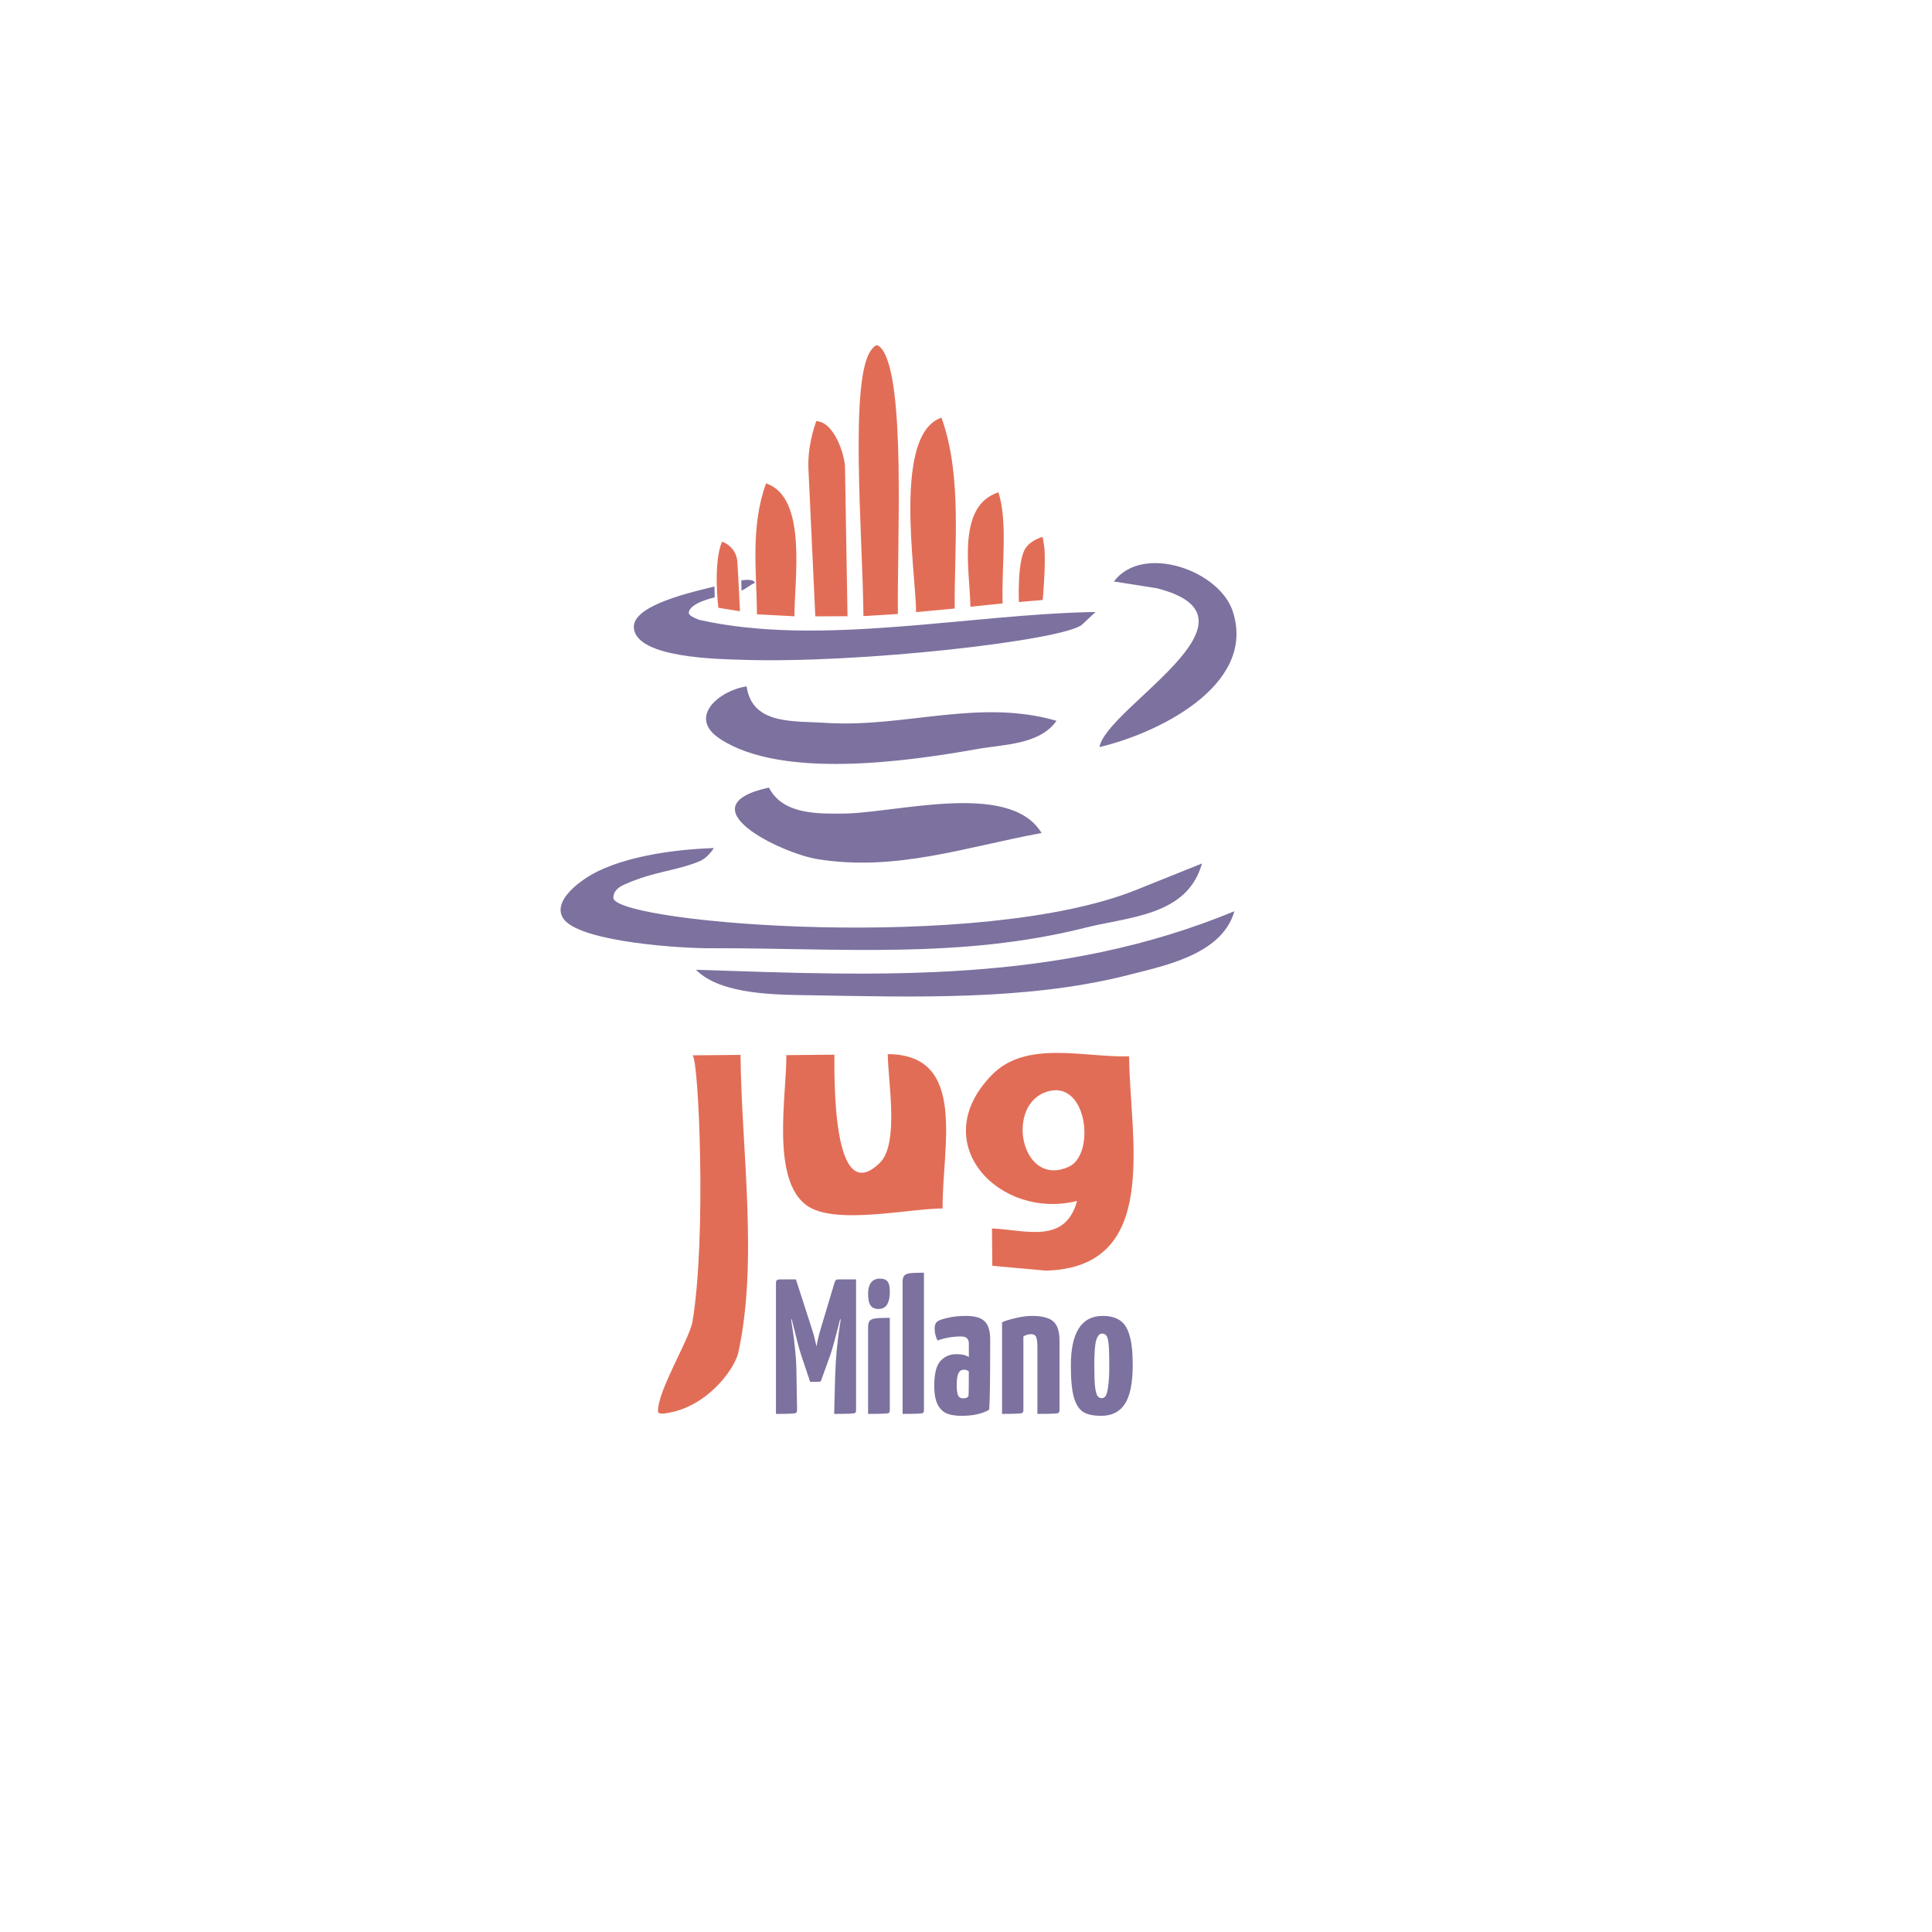 <?xml version="1.0" encoding="UTF-8" standalone="no"?>
<!-- Created with Inkscape (http://www.inkscape.org/) -->

<svg
   xmlns:dc="http://purl.org/dc/elements/1.1/"
   xmlns:cc="http://creativecommons.org/ns#"
   xmlns:rdf="http://www.w3.org/1999/02/22-rdf-syntax-ns#"
   xmlns:svg="http://www.w3.org/2000/svg"
   xmlns="http://www.w3.org/2000/svg"
   xmlns:sodipodi="http://sodipodi.sourceforge.net/DTD/sodipodi-0.dtd"
   xmlns:inkscape="http://www.inkscape.org/namespaces/inkscape"
   id="svg2"
   version="1.1"
   inkscape:version="0.91 r13725"
   xml:space="preserve"
   width="452.5"
   height="452.5"
   viewBox="0 0 452.5 452.5"
   sodipodi:docname="jugmilano.svg"
   inkscape:export-filename="/home/andrea/dev/code/web/jugmilano.github.io/images/logo/logo_big.png"
   inkscape:export-xdpi="300.0657"
   inkscape:export-ydpi="300.0657"><defs
     id="defs6"><clipPath
       clipPathUnits="userSpaceOnUse"
       id="clipPath18"><path
         d="m 10,10 3600,0 0,3600 -3600,0 0,-3600 z"
         id="path20"
         inkscape:connector-curvature="0" /></clipPath></defs><sodipodi:namedview
     pagecolor="#ffffff"
     bordercolor="#666666"
     borderopacity="1"
     objecttolerance="10"
     gridtolerance="10"
     guidetolerance="10"
     inkscape:pageopacity="0"
     inkscape:pageshadow="2"
     inkscape:window-width="1920"
     inkscape:window-height="1016"
     id="namedview4"
     showgrid="false"
     inkscape:zoom="1.3470189"
     inkscape:cx="95.206533"
     inkscape:cy="162.31752"
     inkscape:window-x="0"
     inkscape:window-y="27"
     inkscape:window-maximized="1"
     inkscape:current-layer="g10"
     showguides="false" /><g
     id="g10"
     inkscape:groupmode="layer"
     inkscape:label="ink_ext_XXXXXX"
     transform="matrix(1.25,0,0,-1.25,0,452.5)"><g
       id="g12"
       transform="scale(0.1,0.1)"><path
         d="m 1633.342,2965.372 c -42.584,-50.506 -16.97,-346.435 -15.501,-499.758 l 64.51,3.964 c -1.373,143.323 14.53,435.659 -29.501,495.865 0,0 -5.925,7.688 -9.889,7.673 -3.924,-0.015 -9.618,-7.744 -9.618,-7.744 z m 83.183,-492.306 72.311,6.772 c -1.102,114.995 14.636,247.966 -24.746,357.594 -91.378,-30.877 -48.316,-286.039 -47.565,-364.365 z m -188.879,-7.917 60.336,0.236 -4.676,278.64 c -0.224,23.339 -20.068,85.718 -53.929,86.891 -3.694,-11.711 -17.494,-48.932 -14.318,-95.875 z m -92.391,249.126 c -29.216,-81.954 -17.724,-162.026 -16.926,-245.353 l 70.278,-3.677 c -0.639,66.667 25.23,223.112 -53.352,249.03 z m 382.96,-231.099 60.415,6.226 c -2.228,69.683 10.129,151.987 -7.876,208.147 -79.757,-25.765 -53.178,-147.707 -52.539,-214.374 z m 103.644,110.141 c -16.207,-23.085 -12.763,-101.327 -12.763,-101.327 l 44.646,3.821 c 0,0 5.685,62.728 3.395,94.43 -0.576,7.969 -3.537,23.708 -3.537,23.708 0,0 -20.769,-5.002 -31.741,-20.632 z m -575.717,-112.123 40.337,-6.53 c 0,0 -2.987,63.658 -4.854,92.341 -1.901,29.207 -28.556,38.742 -29.004,37.636 -16.886,-41.696 -6.66,-123.317 -6.66,-123.317"
         style="fill:#e26d56;fill-opacity:1;fill-rule:nonzero;stroke:none"
         id="path22"
         inkscape:connector-curvature="0"
         sodipodi:nodetypes="ccccscccccccccccccccccccsccscsccssc"
         inkscape:export-xdpi="153"
         inkscape:export-ydpi="153" /><path
         d="m 2087.046,2530.512 80.092,-12.623 c 221.532,-55.781 -92.84,-222.511 -107.12,-297.651 104.772,24.335 292.262,112.806 250.939,250.746 -22.425,79.789 -169.6,131.721 -223.911,59.527 z m -697.677,-17.226 c 9.953,4.499 18.541,12.539 24.978,14.348 0.081,2.264 -3.611,8.36 -25.371,4.864 0,0 0.116,-9.465 0.393,-19.212 z m 638.446,-63.345 24.89,23.389 c -238.303,-3.954 -515.723,-65.695 -742.225,-14.822 0,0 -20.43,6.763 -19.916,13.41 1.447,18.688 48.547,28.761 48.547,28.761 -0.146,6.635 -0.3,12.947 -0.346,20.42 -33.249,-8.649 -158.014,-34.272 -150.913,-79.206 7.197,-54.934 158.882,-56.81 200.566,-58.081 221.756,-7.876 608.11,36.731 639.396,66.13 z m -48.273,-180.471 c -145.409,41.939 -281.561,-12.698 -429.98,-4.12 -61.715,4.409 -139.962,-4.671 -150.664,68.559 -49.934,-7.149 -112.782,-57.753 -49.056,-98.805 115.729,-75.565 352.085,-41.628 480.202,-18.74 48.248,8.803 118.261,7.803 149.498,53.105 z m -27.986,-210.278 c -60.971,101.09 -282.009,33.969 -380.366,36.357 -49.998,-0.479 -106.697,2.308 -130.473,48.752 -159.673,-34.862 22.851,-123.117 91.289,-134.131 146.903,-23.593 276.466,22.65 419.55,49.022 z m 300.561,-57.123 -123.609,-49.634 c -291.049,-116.868 -959.007,-63.587 -978.948,-16.493 0,0 -4.085,15.827 19.769,26.467 56.96,25.407 94.765,24.844 141.297,43.768 15.848,6.446 26.91,24.785 26.91,24.785 -73.311,-2.373 -183.922,-16.089 -245.174,-60.008 -21.525,-15.207 -57.88,-47.227 -34.28,-75.332 37.068,-41.317 220.517,-52.889 275.514,-52.362 236.675,0.598 465.218,-20.543 699.664,38.376 81.475,20.782 191.47,21.836 218.856,120.433 z m -948.136,-199.094 c 47.131,-47.881 153.786,-46.859 220.469,-47.89 186.709,-3.211 395.11,-9.544 579.686,35.556 73.151,19.032 184.64,38.441 208.84,122.007 -330.377,-136.502 -662.198,-121.351 -1008.995,-109.673"
         style="fill:#7d719f;fill-opacity:1;fill-rule:nonzero;stroke:none"
         id="path24"
         inkscape:connector-curvature="0"
         sodipodi:nodetypes="cccccccccsccsccccsccccccccccccscssccccccccccc"
         inkscape:export-xdpi="153"
         inkscape:export-ydpi="153" /><path
         d="m 1297.516,1642.6 c 11.666,-3.769 26.619,-343.089 -0.209,-500.025 -6.735,-33.969 -65.16,-128.589 -64.478,-167.156 0.123,-6.936 17.786,-2.987 17.786,-2.987 71.868,11.569 122.122,76.64 132.263,110.96 38.353,172.047 6.342,381.748 4.634,560.07 z m 720.649,-272.801 c -22.546,-81.888 -96.154,-54.252 -159.513,-51.531 l 0.671,-69.997 100.091,-9.041 c 216.628,5.404 157.645,246.522 156.16,401.515 -84.98,-2.484 -193.641,31.476 -257.999,-35.804 -123.781,-127.862 15.932,-271.53 160.59,-235.142 z m -544.778,273.191 c 0.703,-73.327 -29.449,-231.961 37.697,-281.32 52.035,-37.835 188.401,-6.527 255.068,-5.888 -1.102,114.995 47.235,288.796 -102.774,289.029 0.479,-49.998 21.612,-168.131 -14.721,-203.48 -90.809,-89.212 -84.939,167.524 -85.275,202.522 z m 482.832,-70.445 c 79.693,32.435 97.751,-112.398 47.993,-137.876 -87.937,-42.513 -121.032,107.175 -47.993,137.876"
         style="fill:#e26d56;fill-opacity:1;fill-rule:nonzero;stroke:none"
         id="path26"
         inkscape:connector-curvature="0"
         sodipodi:nodetypes="ccsccccccccccccccccccccc"
         inkscape:export-xdpi="153"
         inkscape:export-ydpi="153" /><g
         id="g32"
         transform="matrix(10,0,0,10,230.753,-407.59)"
         inkscape:export-xdpi="153"
         inkscape:export-ydpi="153"><g
           transform="scale(1,-1)"
           style="font-style:normal;font-variant:normal;font-weight:bold;font-stretch:normal;font-size:36px;line-height:100%;font-family:'Yanone Kaffeesatz';-inkscape-font-specification:'Yanone Kaffeesatz, Bold';text-align:start;writing-mode:lr-tb;text-anchor:start;fill:#417874;fill-opacity:1;fill-rule:nonzero;stroke:none"
           id="text34"><path
             d="m 133.259,-162.315 q 0.144,-0.432 0.252,-0.576 0.144,-0.144 0.468,-0.144 l 3.348,0 0,24.48 q 0,0.396 -0.18,0.54 -0.18,0.108 -1.188,0.144 -1.008,0.036 -2.736,0.036 l 0.18,-6.912 q 0.072,-2.556 0.288,-4.932 0.252,-2.412 0.468,-3.924 0.216,-1.512 0.288,-1.908 l -0.108,-0.072 q -1.332,5.292 -1.836,6.696 l -1.728,4.788 q -0.072,0.252 -0.396,0.252 l -1.656,0 -1.692,-5.04 q -0.504,-1.512 -1.764,-6.696 l -0.108,0.072 q 0.072,0.396 0.288,1.908 0.252,1.476 0.468,3.852 0.252,2.376 0.252,4.968 l 0.108,6.228 q 0,0.396 -0.216,0.54 -0.216,0.108 -1.188,0.144 -0.972,0.036 -2.556,0.036 l 0,-24.48 q 0,-0.468 0.18,-0.576 0.18,-0.144 0.54,-0.144 l 3.024,0 2.88,8.928 q 0.468,1.368 0.684,2.376 0.252,1.008 0.288,1.26 0.036,-0.252 0.252,-1.26 0.216,-1.008 0.612,-2.304 l 2.484,-8.28 z"
             id="path4502"
             style="fill:#7d719f;fill-opacity:1" /><path
             d="m 139.579,-160.371 q 0,-1.296 0.54,-2.052 0.576,-0.756 1.656,-0.756 1.08,0 1.476,0.576 0.432,0.576 0.396,2.052 0,1.44 -0.54,2.268 -0.54,0.792 -1.584,0.792 -0.972,0 -1.476,-0.648 -0.468,-0.648 -0.468,-2.232 z m 4.068,21.816 q 0,0.396 -0.18,0.54 -0.18,0.108 -1.188,0.144 -1.008,0.036 -2.7,0.036 l 0,-16.236 q 0,-0.9 0.324,-1.224 0.324,-0.36 1.08,-0.432 0.756,-0.108 2.664,-0.108 l 0,17.28 z"
             id="path4504"
             style="fill:#7d719f;fill-opacity:1" /><path
             d="m 150.044,-138.555 q 0,0.396 -0.18,0.54 -0.18,0.108 -1.152,0.144 -0.972,0.036 -2.664,0.036 l 0,-24.696 q 0,-0.9 0.324,-1.224 0.324,-0.36 1.044,-0.432 0.756,-0.108 2.628,-0.108 l 0,25.74 z"
             id="path4506"
             style="fill:#7d719f;fill-opacity:1" /><path
             d="m 162.454,-150.111 q 0,8.82 -0.18,11.484 -1.944,1.152 -5.184,1.152 -1.548,0 -2.664,-0.396 -1.08,-0.396 -1.764,-1.62 -0.684,-1.26 -0.684,-3.6 0,-3.384 1.152,-4.644 1.152,-1.296 3.024,-1.296 1.476,0 2.304,0.54 l 0,-2.484 q 0,-0.72 -0.36,-1.044 -0.324,-0.324 -1.152,-0.324 -2.268,0 -4.356,0.756 -0.54,-1.044 -0.54,-2.304 0,-0.864 0.504,-1.26 0.468,-0.36 1.944,-0.684 1.476,-0.36 3.42,-0.36 2.484,0 3.492,1.008 1.044,0.972 1.044,3.384 l 0,1.692 z m -3.996,4.32 q -0.36,-0.324 -0.936,-0.324 -0.684,0 -1.008,0.648 -0.324,0.612 -0.324,2.268 0,1.332 0.252,1.908 0.252,0.54 0.936,0.54 0.684,0 1.008,-0.36 0.072,-0.828 0.072,-4.68 z"
             id="path4508"
             style="fill:#7d719f;fill-opacity:1" /><path
             d="m 164.681,-155.007 q 0.936,-0.432 2.592,-0.792 1.692,-0.396 2.988,-0.396 2.808,0 3.996,1.008 1.188,1.008 1.188,3.636 l 0,12.996 q 0,0.396 -0.216,0.54 -0.18,0.108 -1.224,0.144 -1.008,0.036 -2.7,0.036 l 0,-12.456 q 0,-1.476 -0.252,-1.98 -0.216,-0.504 -0.936,-0.504 -0.792,0 -1.44,0.432 l 0,13.788 q 0,0.396 -0.216,0.54 -0.18,0.108 -1.152,0.144 -0.972,0.036 -2.628,0.036 l 0,-17.172 z"
             id="path4510"
             style="fill:#7d719f;fill-opacity:1" /><path
             d="m 177.572,-146.871 q 0,-9.324 5.976,-9.324 2.016,0 3.204,0.828 1.224,0.792 1.8,2.772 0.612,1.98 0.612,5.58 0,5.076 -1.476,7.308 -1.44,2.232 -4.428,2.232 -2.124,0 -3.312,-0.684 -1.188,-0.72 -1.8,-2.736 -0.576,-2.016 -0.576,-5.976 z m 4.392,-0.036 q 0,2.7 0.144,4.032 0.18,1.296 0.468,1.692 0.288,0.396 0.792,0.396 0.432,0 0.72,-0.396 0.288,-0.432 0.468,-1.764 0.216,-1.368 0.216,-3.96 0,-2.628 -0.108,-3.852 -0.108,-1.26 -0.396,-1.692 -0.288,-0.432 -0.864,-0.432 -0.684,0 -1.08,1.224 -0.36,1.224 -0.36,4.752 z"
             id="path4512"
             style="fill:#7d719f;fill-opacity:1" /></g></g></g></g></svg>
